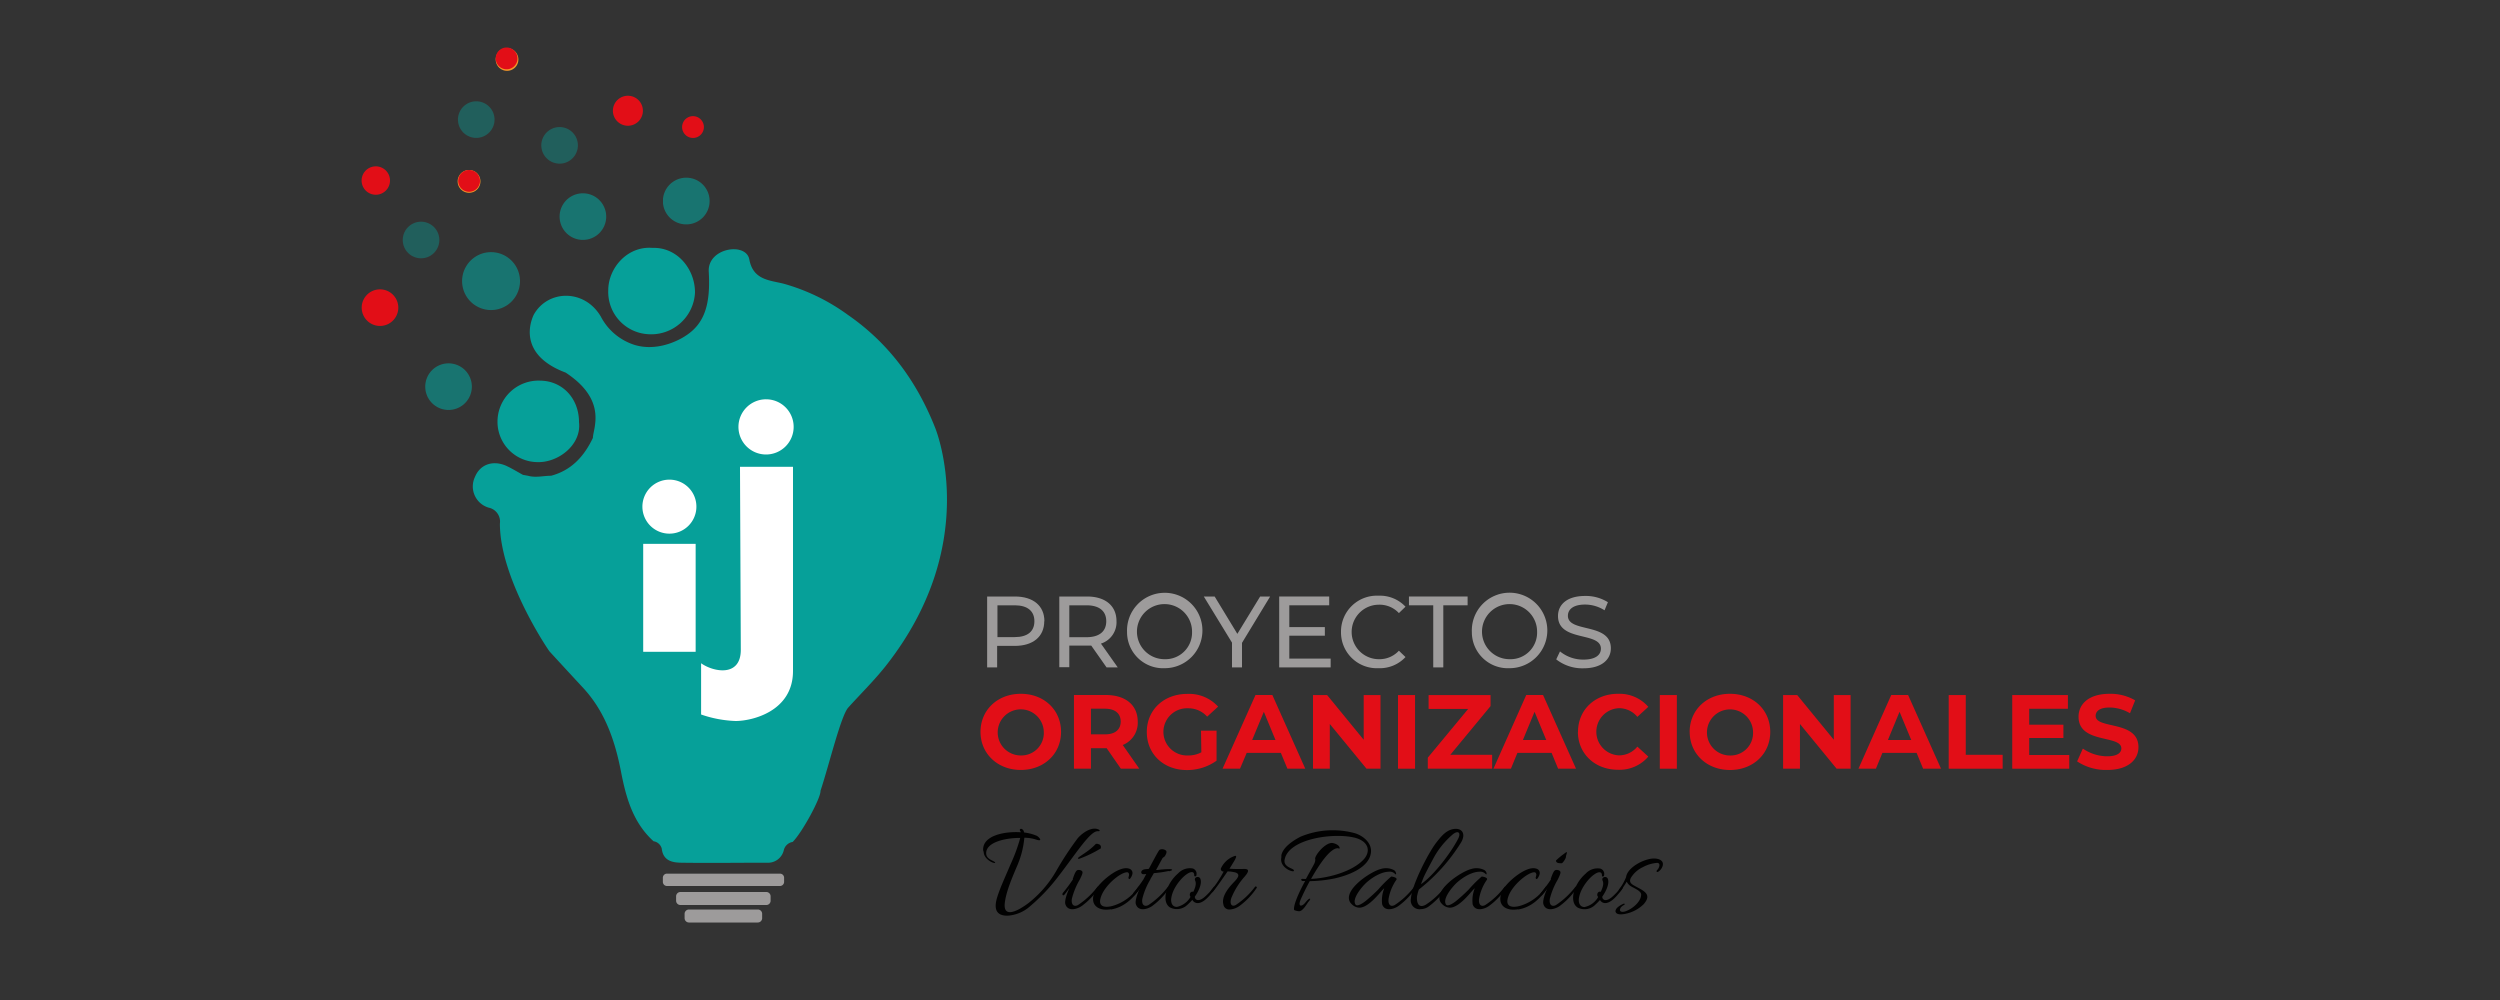 <svg xmlns="http://www.w3.org/2000/svg" xmlns:xlink="http://www.w3.org/1999/xlink" viewBox="0 0 500 200"><rect x="0" y="0" width="500" height="200" fill="#333333" stroke="none"/><defs><style>.cls-1{fill:none;}.cls-2,.cls-8{fill:#06a099;}.cls-18,.cls-3{fill:#9d9b9b;}.cls-12,.cls-17,.cls-3,.cls-4,.cls-8{fill-rule:evenodd;}.cls-4,.cls-5{fill:#fff;}.cls-6{opacity:0.6;}.cls-7{clip-path:url(#clip-path);}.cls-9{clip-path:url(#clip-path-2);}.cls-10{clip-path:url(#clip-path-3);}.cls-11{clip-path:url(#clip-path-4);}.cls-12,.cls-19{fill:#e20e17;}.cls-13{opacity:0.4;}.cls-14{clip-path:url(#clip-path-5);}.cls-15{clip-path:url(#clip-path-6);}.cls-16{clip-path:url(#clip-path-7);}.cls-17{fill:#f39528;}.cls-20{fill:#010101;}</style><clipPath id="clip-path"><rect class="cls-1" x="92.38" y="50.43" width="11.58" height="11.58"/></clipPath><clipPath id="clip-path-2"><rect class="cls-1" x="132.6" y="35.54" width="9.32" height="9.32"/></clipPath><clipPath id="clip-path-3"><rect class="cls-1" x="111.92" y="38.66" width="9.32" height="9.32"/></clipPath><clipPath id="clip-path-4"><rect class="cls-1" x="85.05" y="72.67" width="9.32" height="9.32"/></clipPath><clipPath id="clip-path-5"><rect class="cls-1" x="80.55" y="44.33" width="7.32" height="7.32"/></clipPath><clipPath id="clip-path-6"><rect class="cls-1" x="108.26" y="25.41" width="7.32" height="7.32"/></clipPath><clipPath id="clip-path-7"><rect class="cls-1" x="91.59" y="20.26" width="7.32" height="7.32"/></clipPath></defs><g id="Capa_2" data-name="Capa 2"><g id="Capa_1-2" data-name="Capa 1"><path class="cls-2" d="M187,85.48c-3.63-9.14-9.18-16.79-17.36-22.46a40.24,40.24,0,0,0-12.84-6.26c-2.79-.73-6.16-.68-6.94-4.88-.64-3.51-8.38-2.33-8.11,2.45.38,6.49-.81,10.37-4.6,12.81,0,0-4.85,3.43-10.18,1.86a11.52,11.52,0,0,1-6.79-5.66c-3.26-5.6-10.64-5.43-13.44-.38-1,2.14-2.58,8.19,6.39,11.56,8.46,5.55,5.46,11.2,5.45,13.06-1.75,3.68-4.28,6.48-8.36,7.57-1.55,0-3.08.44-4.63,0l-1-.18c-1.14-.62-2.26-1.32-3.44-1.85C98.49,92,96,92.92,95,95.37a4.42,4.42,0,0,0,2.73,6.16,2.85,2.85,0,0,1,2.25,3.2c0,11,9.68,25.29,9.93,25.56,2.28,2.49,4.6,5,6.87,7.45,4.28,4.71,6.23,10.48,7.42,16.58,1,5.19,2.39,10.2,6.51,13.93a2,2,0,0,1,1.64,1.47c.27,2.41,2.07,2.79,3.83,2.82,5.72.09,11.44,0,17.16,0a3.24,3.24,0,0,0,3.43-2.55,2.18,2.18,0,0,1,1.76-1.6c1.91-1.89,5.68-8.86,5.57-10.23,1.67-5,4.12-15.2,5.59-16.69,2.5-2.77,5.18-5.39,7.49-8.32C196,109.26,187.63,87,187,85.48M109.24,70.26h0m60.31,71.06h0l0,0Z"/><path class="cls-2" d="M129.6,66.84A8.78,8.78,0,0,0,139,58.5c0-4.76-3.62-9.1-8.5-8.92-5-.41-8.87,4-8.85,8.54a8.46,8.46,0,0,0,8,8.72"/><path class="cls-2" d="M99.5,84.42a8.06,8.06,0,0,0,7.85,8c4.2.21,9-3.42,8.45-8,0-4.7-3.27-8.23-7.73-8.29a8.21,8.21,0,0,0-8.57,8.29"/><path class="cls-3" d="M156,177.2H133.39a.83.83,0,0,1-.82-.83v-.82a.82.82,0,0,1,.82-.82H156a.82.82,0,0,1,.82.82v.82a.83.83,0,0,1-.82.83"/><path class="cls-3" d="M153.26,181H136.09a.86.86,0,0,1-.87-.86v-.87a.87.87,0,0,1,.87-.87h17.17a.86.86,0,0,1,.86.87v.87a.85.85,0,0,1-.86.86"/><path class="cls-3" d="M151.56,184.5H137.79a.87.87,0,0,1-.87-.87v-.87a.87.87,0,0,1,.87-.86h13.77a.87.87,0,0,1,.87.86v.87a.87.87,0,0,1-.87.87"/><path class="cls-4" d="M158.73,85.38a5.52,5.52,0,1,1-5.51-5.52,5.51,5.51,0,0,1,5.51,5.52"/><path class="cls-4" d="M148,93.36H158.6V134.2c0,8.07-8.16,10-11.49,10a23.44,23.44,0,0,1-6.89-1.3V132.65c2.39,1.72,7.94,2.87,7.94-2.7Z"/><rect class="cls-5" x="128.64" y="108.77" width="10.49" height="21.59"/><path class="cls-4" d="M139.28,101.32a5.4,5.4,0,1,1-5.4-5.39,5.39,5.39,0,0,1,5.4,5.39"/><g class="cls-6"><g class="cls-7"><path class="cls-8" d="M104,56.21a5.79,5.79,0,1,1-5.79-5.78A5.79,5.79,0,0,1,104,56.21"/></g></g><g class="cls-6"><g class="cls-9"><path class="cls-8" d="M141.92,40.2a4.67,4.67,0,1,1-4.66-4.66,4.66,4.66,0,0,1,4.66,4.66"/></g></g><g class="cls-6"><g class="cls-10"><path class="cls-8" d="M121.24,43.33a4.66,4.66,0,1,1-4.66-4.67,4.66,4.66,0,0,1,4.66,4.67"/></g></g><g class="cls-6"><g class="cls-11"><path class="cls-8" d="M94.37,77.33a4.66,4.66,0,1,1-4.66-4.66,4.66,4.66,0,0,1,4.66,4.66"/></g></g><path class="cls-12" d="M79.66,61.53A3.66,3.66,0,1,1,76,57.87a3.66,3.66,0,0,1,3.66,3.66"/><g class="cls-13"><g class="cls-14"><path class="cls-8" d="M87.87,48a3.66,3.66,0,1,1-3.66-3.66A3.66,3.66,0,0,1,87.87,48"/></g></g><g class="cls-13"><g class="cls-15"><path class="cls-8" d="M115.58,29.07a3.66,3.66,0,1,1-3.66-3.66,3.66,3.66,0,0,1,3.66,3.66"/></g></g><g class="cls-13"><g class="cls-16"><path class="cls-8" d="M98.91,23.92a3.66,3.66,0,1,1-3.66-3.66,3.66,3.66,0,0,1,3.66,3.66"/></g></g><path class="cls-12" d="M128.58,22.15a3,3,0,1,1-3-3,3,3,0,0,1,3,3"/><path class="cls-17" d="M96.09,36.3A2.28,2.28,0,1,1,93.82,34a2.27,2.27,0,0,1,2.27,2.27"/><path class="cls-17" d="M103.68,11.9a2.27,2.27,0,1,1-2.27-2.27,2.27,2.27,0,0,1,2.27,2.27"/><path class="cls-12" d="M78,36.11a2.84,2.84,0,1,1-2.84-2.84A2.84,2.84,0,0,1,78,36.11"/><path class="cls-12" d="M96,36.2A2.18,2.18,0,1,1,93.82,34,2.18,2.18,0,0,1,96,36.2"/><path class="cls-12" d="M140.78,25.41a2.18,2.18,0,1,1-2.18-2.18,2.19,2.19,0,0,1,2.18,2.18"/><path class="cls-12" d="M103.5,11.68a2.18,2.18,0,1,1-2.18-2.18,2.19,2.19,0,0,1,2.18,2.18"/><path class="cls-18" d="M208.85,124.24c0,3.08-2.23,4.94-5.91,4.94h-3.51v4.3h-2V119.3h5.54c3.68,0,5.91,1.86,5.91,4.94m-2,0c0-2-1.35-3.18-3.94-3.18h-3.45v6.36h3.45c2.59,0,3.94-1.15,3.94-3.18"/><path class="cls-18" d="M221.31,133.48l-3.06-4.36c-.28,0-.59,0-.89,0h-3.5v4.32h-2V119.3h5.53c3.69,0,5.91,1.86,5.91,4.94a4.48,4.48,0,0,1-3.11,4.48l3.36,4.76Zm-.06-9.24c0-2-1.36-3.18-3.95-3.18h-3.44v6.38h3.44c2.59,0,3.95-1.17,3.95-3.2"/><path class="cls-18" d="M225.41,126.39a7.54,7.54,0,1,1,7.55,7.25,7.21,7.21,0,0,1-7.55-7.25m13,0a5.51,5.51,0,1,0-5.49,5.45,5.32,5.32,0,0,0,5.49-5.45"/><polygon class="cls-18" points="248.4 128.57 248.4 133.48 246.4 133.48 246.4 128.53 240.76 119.3 242.93 119.3 247.47 126.77 252.03 119.3 254.03 119.3 248.4 128.57"/><polygon class="cls-18" points="266.13 131.72 266.13 133.48 255.84 133.48 255.84 119.3 265.84 119.3 265.84 121.06 257.86 121.06 257.86 125.42 264.97 125.42 264.97 127.14 257.86 127.14 257.86 131.72 266.13 131.72"/><path class="cls-18" d="M268.2,126.39a7.17,7.17,0,0,1,7.51-7.25,7,7,0,0,1,5.39,2.2l-1.32,1.28a5.26,5.26,0,0,0-4-1.68,5.45,5.45,0,1,0,0,10.9,5.28,5.28,0,0,0,4-1.7l1.32,1.27a7,7,0,0,1-5.41,2.23,7.17,7.17,0,0,1-7.49-7.25"/><polygon class="cls-18" points="286.65 121.06 281.79 121.06 281.79 119.3 293.52 119.3 293.52 121.06 288.66 121.06 288.66 133.48 286.65 133.48 286.65 121.06"/><path class="cls-18" d="M294.37,126.39a7.55,7.55,0,1,1,7.56,7.25,7.21,7.21,0,0,1-7.56-7.25m13.05,0a5.51,5.51,0,1,0-5.49,5.45,5.32,5.32,0,0,0,5.49-5.45"/><path class="cls-18" d="M311.25,131.86l.75-1.58a7.31,7.31,0,0,0,4.68,1.64c2.45,0,3.5-.95,3.5-2.19,0-3.46-8.58-1.28-8.58-6.54,0-2.19,1.7-4,5.42-4a8.32,8.32,0,0,1,4.56,1.25l-.67,1.62a7.29,7.29,0,0,0-3.89-1.15c-2.41,0-3.44,1-3.44,2.25,0,3.46,8.59,1.29,8.59,6.5,0,2.17-1.74,4-5.49,4a8.44,8.44,0,0,1-5.43-1.78"/><path class="cls-19" d="M196.1,146.38c0-4.38,3.41-7.62,8.06-7.62s8.05,3.22,8.05,7.62-3.43,7.61-8.05,7.61-8.06-3.24-8.06-7.61m12.66,0a4.61,4.61,0,1,0-4.6,4.71,4.49,4.49,0,0,0,4.6-4.71"/><path class="cls-19" d="M224.17,153.74l-2.84-4.1h-3.14v4.1h-3.4V139h6.37c3.93,0,6.39,2,6.39,5.35a4.79,4.79,0,0,1-3,4.65l3.3,4.73Zm-3.2-12h-2.78v5.13H221c2.08,0,3.14-1,3.14-2.56s-1.06-2.57-3.14-2.57"/><path class="cls-19" d="M240.2,146.14h3.11v6a10.11,10.11,0,0,1-5.95,1.87c-4.63,0-8-3.18-8-7.61s3.4-7.62,8.1-7.62a7.83,7.83,0,0,1,6.16,2.55l-2.19,2a5,5,0,0,0-3.81-1.67,4.72,4.72,0,1,0,0,9.43,5.42,5.42,0,0,0,2.65-.63Z"/><path class="cls-19" d="M256.17,150.58h-6.83L248,153.74h-3.49L251.1,139h3.37l6.58,14.73h-3.57ZM255.1,148l-2.33-5.64L250.43,148Z"/><polygon class="cls-19" points="276.1 139.01 276.1 153.74 273.3 153.74 265.96 144.8 265.96 153.74 262.6 153.74 262.6 139.01 265.42 139.01 272.74 147.95 272.74 139.01 276.1 139.01"/><rect class="cls-19" x="279.6" y="139.01" width="3.41" height="14.73"/><polygon class="cls-19" points="298.43 150.96 298.43 153.74 285.56 153.74 285.56 151.53 293.63 141.79 285.72 141.79 285.72 139.01 298.11 139.01 298.11 141.22 290.06 150.96 298.43 150.96"/><path class="cls-19" d="M310.32,150.58h-6.84l-1.3,3.16h-3.49L305.25,139h3.36l6.59,14.73h-3.58ZM309.25,148l-2.34-5.64L304.58,148Z"/><path class="cls-19" d="M315.6,146.38c0-4.44,3.41-7.62,8-7.62a7.63,7.63,0,0,1,6.06,2.61l-2.19,2a4.73,4.73,0,0,0-3.7-1.73,4.72,4.72,0,0,0,0,9.43,4.69,4.69,0,0,0,3.7-1.75l2.19,2a7.56,7.56,0,0,1-6.08,2.63c-4.57,0-8-3.18-8-7.61"/><rect class="cls-19" x="331.96" y="139.01" width="3.41" height="14.73"/><path class="cls-19" d="M337.93,146.38c0-4.38,3.41-7.62,8.06-7.62s8.06,3.22,8.06,7.62S350.62,154,346,154s-8.06-3.24-8.06-7.61m12.67,0a4.61,4.61,0,1,0-4.61,4.71,4.5,4.5,0,0,0,4.61-4.71"/><polygon class="cls-19" points="370.12 139.01 370.12 153.74 367.32 153.74 359.99 144.8 359.99 153.74 356.62 153.74 356.62 139.01 359.44 139.01 366.76 147.95 366.76 139.01 370.12 139.01"/><path class="cls-19" d="M383.32,150.58h-6.84l-1.3,3.16h-3.49L378.25,139h3.37l6.58,14.73h-3.58ZM382.25,148l-2.34-5.64L377.58,148Z"/><polygon class="cls-19" points="389.74 139.01 393.15 139.01 393.15 150.96 400.53 150.96 400.53 153.74 389.74 153.74 389.74 139.01"/><polygon class="cls-19" points="413.85 151 413.85 153.74 402.45 153.74 402.45 139.01 413.58 139.01 413.58 141.75 405.84 141.75 405.84 144.94 412.68 144.94 412.68 147.6 405.84 147.6 405.84 151 413.85 151"/><path class="cls-19" d="M415.42,152.29l1.15-2.57a8.69,8.69,0,0,0,4.86,1.54c2,0,2.84-.68,2.84-1.58,0-2.76-8.56-.86-8.56-6.33,0-2.51,2-4.59,6.21-4.59a9.81,9.81,0,0,1,5.11,1.31L426,142.65a8.25,8.25,0,0,0-4.08-1.15c-2,0-2.79.75-2.79,1.68,0,2.71,8.56.84,8.56,6.25,0,2.46-2,4.56-6.25,4.56a10.45,10.45,0,0,1-6-1.7"/><path class="cls-20" d="M204.71,166.13l.13.37a9.15,9.15,0,0,1,2.49.65c.42.19,1.44,1.28-.13.76a7.6,7.6,0,0,0-2.33-.36,18.26,18.26,0,0,1-1.44,5.62c-1.07,2.51-2.25,5.28-2.48,7.51-.29,2.95,2.48,1.64,4.76-.08a22.15,22.15,0,0,0,5.49-6.33,64,64,0,0,1,4.32-6.59c.83-1,2.85-2.52,4.29-1.73.23.13.08.29,0,.29s-.24,0-.29,0c-1.52,0-4.32,4.47-7.74,8.89a37.19,37.19,0,0,1-5.71,6.07,7.45,7.45,0,0,1-4.6,1.94c-2.59,0-2.62-1.83-2-3.79s1.75-4.35,2.64-6.49a33.54,33.54,0,0,0,1.94-5.28c-3.12,0-6.94.91-6.81,3.16.06,1,1.16,1.31,1.57,1.57s.19.34-.07.26c-.61-.13-2-1-2-2.2a1.31,1.31,0,0,1-.11-.31c-.16-2.9,4.11-3.82,7.51-3.61a.66.66,0,0,0-.13-.31c-.21-.37.34-.61.7,0"/><path class="cls-20" d="M216.38,181.17c-.84.63-2.77,1.26-3.3-.31-.21-.6.24-2,.79-3.22-.24.29-.47.68-1,1.31-.26.29-.53,0-.29-.37a32.3,32.3,0,0,0,2-2.69.47.47,0,0,1,.06-.34c.28-.81.55-1.47.91-1.54s.79.05.92.31-.13.81-.53,1.62a14.55,14.55,0,0,0-1.56,3.79c-.19,1.13.34,1.73,1.2,1.29a15.93,15.93,0,0,0,3.9-3.64.19.19,0,0,1,.31.21,14.34,14.34,0,0,1-3.4,3.58m3.61-11.4a22.81,22.81,0,0,1-4.19,2c-.34,0-.21-.19-.1-.29s1.15-.79,1.44-1a12.51,12.51,0,0,0,2-1.68c.29-.13.63.08.76.11a.6.6,0,0,1,.16.86Z"/><path class="cls-20" d="M222.19,181.85c-2.51.45-4.4-.86-3.22-3.58.78-1.78,4.84-5.21,6.8-4.55a.9.9,0,0,1,.68,1.18c0,.15-.47,1.12-.65.88a.26.26,0,0,1-.11-.28,4.51,4.51,0,0,0,.13-.53c0-.23-.13-.52-.39-.52-1.33,0-4.58,2.67-5.28,5.05-.61,1.93.91,2.09,2.4,1.67a9.28,9.28,0,0,0,5.13-3.79c.13-.16.26,0,.31,0s.06.29,0,.39c-1.49,2-3.21,3.69-5.8,4.13"/><path class="cls-20" d="M233.77,174.19a22.91,22.91,0,0,1-3,.44c-.34.63-.66,1.08-.73,1.31a14.21,14.21,0,0,0-1.57,3.8c-.19,1.12.34,1.72,1.2,1.28a15.93,15.93,0,0,0,3.9-3.64.19.19,0,0,1,.31.21,14.17,14.17,0,0,1-3.4,3.58c-.84.63-2.77,1.26-3.3-.31-.21-.6.24-2,.79-3.22-.24.29-.47.68-1,1.31-.26.29-.53,0-.29-.37a32.3,32.3,0,0,0,2-2.69s.24-.47.58-1.1a3,3,0,0,1-.6.05.39.39,0,0,1-.37-.57c.21-.45.89-.45,1.39-.47,0-.05.05-.05.1-.05l1.31-2.44c.65-1.12.71-1.38,1.07-1.44a1.23,1.23,0,0,1,1.05.26c.24.32-.08.84-.23,1.08s-.4.23-.55.55L231.21,174l.34,0a16.49,16.49,0,0,1,2.46-.18c.31,0,.86.18-.24.44"/><path class="cls-20" d="M238,179.21c-.16-.55.21-1,.65-.84.71-1.41.5-2,.37-2.27-.29-.73.86-1,1.07-.29.37,1.07-.55,2.7-1.12,3.51a.64.64,0,0,0,.65.7c.84,0,1.7-1,2.22-1.51.32-.37.66-.76.92-1.13a.19.19,0,0,1,.31.21,8.19,8.19,0,0,1-.89,1.2c-.57.71-1.62,1.83-2.64,1.83a1.2,1.2,0,0,1-1.07-.65q-.51.56-1,1a3,3,0,0,1-3.46.52c-.86-.52-1.17-1.75-.7-3.37a7.84,7.84,0,0,1,2.3-3.43,3.24,3.24,0,0,1,2.93-1,1.1,1.1,0,0,1,.76,1.25c0,.42-.45.4-.45.19s0-.71-.49-.71c-1.15,0-3.67,2.67-4.08,5.05-.19,1,.13,1.91,1.09,1.91a4.12,4.12,0,0,0,2.73-2c0-.05-.08-.08-.08-.16"/><path class="cls-20" d="M242.3,178a21.38,21.38,0,0,0,2.43-3.69c-.39,0-.65-.31-.55-.63a4.79,4.79,0,0,1,2.12-2.22c.76-.34,1.31-.63.6.65l-1,1.63a25,25,0,0,0,2.75.05c1.57-.08.94.81,0,1.85a14.77,14.77,0,0,0-2.36,3.9c-.42,1.18,0,1.91.84,1.47a15.37,15.37,0,0,0,3.87-3.64c.13-.18.47,0,.34.21a14.17,14.17,0,0,1-3.4,3.58,3.67,3.67,0,0,1-2,.74,1.18,1.18,0,0,1-1.26-1c-.47-1.7,1.26-3.61,2.23-4.6.39-.45,1.59-1.6-.21-1.89a6.17,6.17,0,0,0-1.18-.13c-.94,1.33-1.83,2.7-2.88,4-.26.34-.7.21-.31-.29"/><path class="cls-20" d="M261.19,175.78c.7-1.3,1.36-2.45,1.64-3s.24-.92.19-1.08c.13-.86,2-3.11,3.37-3.11.26,0,1.31.26,1.52.89.08.42-.21.16-.34.16-1.54,0-3.69,3.19-5.36,6.14,3.5-.15,8.18-1.46,10.43-3.79,1.55-1.59,1.18-3.61-1.46-4.39-4.24-1.18-13.55.1-14.26,4.37-.21,1.25,1.18,1.59,1.7,1.91.32.23.16.44-.18.36-.81-.13-2.51-1.15-2.17-2.74,0,0,0-.29,0-.42.31-1.65,2.4-3,3.84-3.74a16.73,16.73,0,0,1,11-.66c2,.71,3.22,2.2,3.09,3.72-.24,2.87-3.9,4.52-7.25,5.28a26.5,26.5,0,0,1-5,.55c-.84,1.52-1.49,2.93-1.83,3.71-.6,1.49.26,1.39.86.68.39-.47.76-.91,1-.88s-.31.65-.34.67c-.39.58-1.12,1.84-1.83,1.84-.13,0-1-.13-1-.32-.13-1,1-3.5,2.22-5.73a3.54,3.54,0,0,1-.47,0c-.29,0-.6-.5.11-.42a4.7,4.7,0,0,0,.55,0"/><path class="cls-20" d="M270.16,180.65c-1.94-2.46,4-6.38,6-6.85a3.46,3.46,0,0,1,2.61.21.93.93,0,0,1,.45.7c0,.19,0,.19-.16.13a1.43,1.43,0,0,0-1.31-.49c-1.36,0-3.19,1-4.55,2.25-.73.68-2.9,3.16-2.09,4.31.37.52,1.65-.42,2-.7a33.2,33.2,0,0,0,2.54-2.31,24.22,24.22,0,0,1,2.59-2.59c.26,0,1.28.21,1.05.63a9.42,9.42,0,0,0-1.57,3.79c-.16,1.13.36,1.73,1.2,1.29a15.25,15.25,0,0,0,3.9-3.64.19.19,0,0,1,.31.21,13.81,13.81,0,0,1-3.4,3.58c-.84.63-2.77,1.26-3.3-.31a6.48,6.48,0,0,1,.42-3.19c-.44.21-2.93,3.87-5,3.87a2.33,2.33,0,0,1-1.67-.89"/><path class="cls-20" d="M283.42,179.11c-.16,1.28.21,2.69,1.73,1.83a15.08,15.08,0,0,0,3.84-3.56c.13-.18.45,0,.29.26a15.67,15.67,0,0,1-3.48,3.61,2.79,2.79,0,0,1-1.62.58,1.76,1.76,0,0,1-2-2.09c.16-2.62,3.32-8.87,5-11.12,1-1.28,2.17-2.85,4-2.85,1.18,0,2,.91,1.1,2.61a36,36,0,0,1-8.5,9.52,7.16,7.16,0,0,0-.34,1.21m.73-2.25c2.56-1.76,6-6.28,7.4-9,.71-1.28.11-1.88-1-1a16.75,16.75,0,0,0-4.06,5.13c-.28.52-1,1.86-1.57,3-.28.6-.52,1.23-.73,1.81"/><path class="cls-20" d="M288.26,180.65c-1.94-2.46,4-6.38,6-6.85a3.46,3.46,0,0,1,2.61.21.93.93,0,0,1,.45.7c0,.19,0,.19-.16.13a1.43,1.43,0,0,0-1.31-.49c-1.36,0-3.19,1-4.55,2.25-.73.68-2.9,3.16-2.09,4.31.37.52,1.65-.42,2-.7a33.2,33.2,0,0,0,2.54-2.31,24.22,24.22,0,0,1,2.59-2.59c.26,0,1.28.21,1.05.63a9.42,9.42,0,0,0-1.57,3.79c-.16,1.13.36,1.73,1.2,1.29a15.25,15.25,0,0,0,3.9-3.64.19.19,0,0,1,.31.21,13.81,13.81,0,0,1-3.4,3.58c-.84.63-2.77,1.26-3.3-.31a6.48,6.48,0,0,1,.42-3.19c-.44.21-2.93,3.87-5,3.87a2.33,2.33,0,0,1-1.67-.89"/><path class="cls-20" d="M303.64,181.85c-2.51.45-4.4-.86-3.22-3.58.78-1.78,4.84-5.21,6.8-4.55a.9.9,0,0,1,.68,1.18c0,.15-.47,1.12-.65.88a.26.26,0,0,1-.11-.28,4.51,4.51,0,0,0,.13-.53c0-.23-.13-.52-.39-.52-1.33,0-4.58,2.67-5.28,5.05-.6,1.93.91,2.09,2.4,1.67a9.28,9.28,0,0,0,5.13-3.79c.13-.16.26,0,.31,0s.06.29,0,.39c-1.49,2-3.21,3.69-5.8,4.13"/><path class="cls-20" d="M310.23,175.55c.29-.81.55-1.47.91-1.54s.79.05.92.31-.13.81-.52,1.62a14.56,14.56,0,0,0-1.57,3.8c-.19,1.12.34,1.72,1.2,1.28a15.93,15.93,0,0,0,3.9-3.64.19.19,0,0,1,.31.21,14.34,14.34,0,0,1-3.4,3.58c-.84.63-2.77,1.26-3.29-.31-.21-.6.23-2,.78-3.22-.24.29-.47.68-1,1.31-.26.29-.52,0-.29-.37.92-1.12,1.62-2.09,2-2.69a.41.41,0,0,1,.05-.34m2.09-2.9c-.47,0-1.12,0-1.12-.55a13.59,13.59,0,0,1,1.57-1.31c1.07-.86.42.05.42.57,0,.29-.61,1.29-.87,1.29"/><path class="cls-20" d="M319.49,179.21c-.16-.55.21-1,.65-.84.71-1.41.5-2,.37-2.27-.29-.73.86-1,1.07-.29.37,1.07-.55,2.7-1.12,3.51a.64.64,0,0,0,.65.7c.84,0,1.7-1,2.22-1.51.32-.37.66-.76.92-1.13a.19.19,0,0,1,.31.21,6.94,6.94,0,0,1-.89,1.2c-.57.71-1.62,1.83-2.64,1.83A1.2,1.2,0,0,1,320,180q-.51.56-1,1a3,3,0,0,1-3.45.52c-.87-.52-1.18-1.75-.71-3.37a7.84,7.84,0,0,1,2.3-3.43,3.24,3.24,0,0,1,2.93-1,1.1,1.1,0,0,1,.76,1.25c0,.42-.44.4-.44.19s0-.71-.5-.71c-1.15,0-3.66,2.67-4.08,5.05-.19,1,.13,1.91,1.1,1.91a4.12,4.12,0,0,0,2.72-2c0-.05-.08-.08-.08-.16"/><path class="cls-20" d="M324.17,181.51c-.39.53-.16,1.05.81.79,1.31-.39,3.25-1.88,3.25-3.4,0-.73-1.47-1.28-2-1.62a2.25,2.25,0,0,1-.89-.95c-.28.5-.7,1.13-1.17,1.81-.24.29-.55.05-.37-.24a10.39,10.39,0,0,0,1.41-2.46c.26-2,3.69-3.74,5.58-3.74,1.17,0,2.22.55,1.62,1.78a2,2,0,0,1-.81.89c-.14.11-.48-.05-.14-.39s.76-1.33,0-1.41a7.16,7.16,0,0,0-2.85.84,5.54,5.54,0,0,0-2.25,1.88c-.55.76-.44,1.28.29,1.72,1.78,1.05,4,1.68,2.06,3.85a7.2,7.2,0,0,1-3.66,1.91c-.49.1-1.59.26-1.88-.29-.18-.26,0-.7.34-1a4.39,4.39,0,0,1,1.25-.75c.19-.06.24.18.06.26a2,2,0,0,0-.71.57"/><rect class="cls-1" width="500" height="200"/><rect class="cls-1" width="500" height="200"/><rect class="cls-1" width="500" height="200"/></g></g></svg>